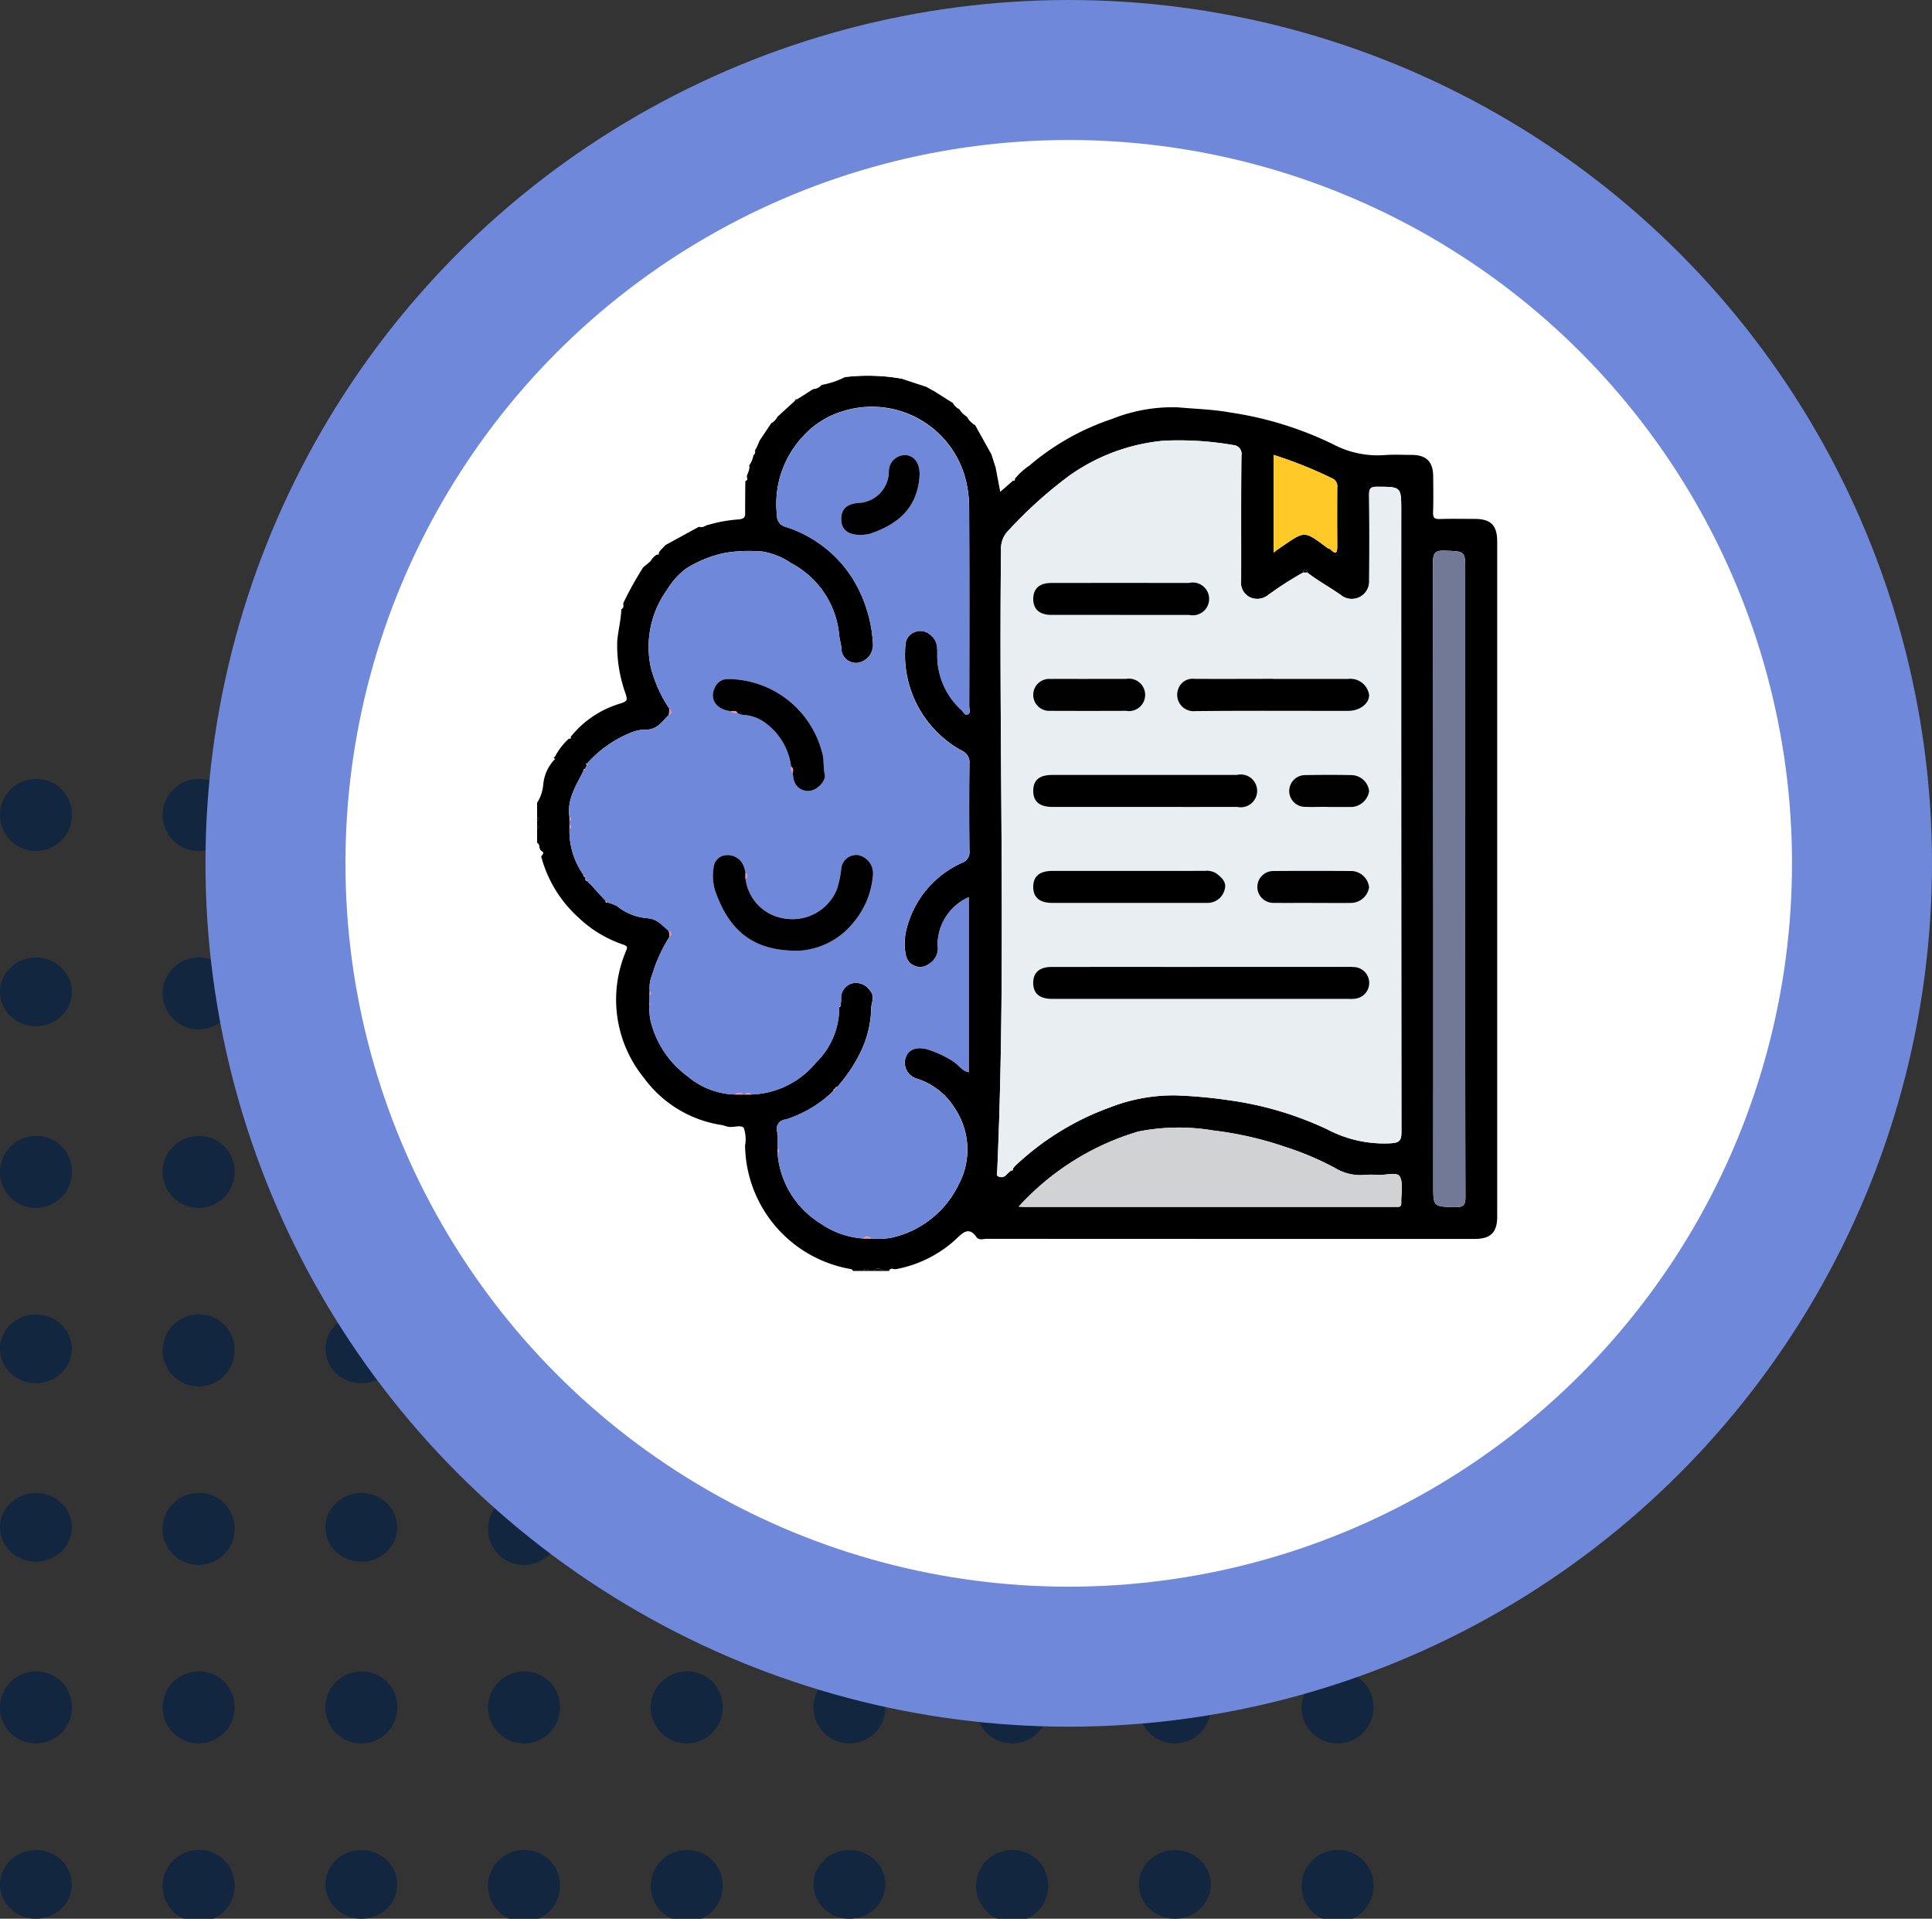 <svg xmlns="http://www.w3.org/2000/svg" xmlns:xlink="http://www.w3.org/1999/xlink" width="136.934" height="135.982" viewBox="0 0 136.934 135.982">
  <rect x="0" y="0" width="136.934" height="135.982" fill="#333333" stroke="none"/>
  <defs>
    <clipPath id="clip-path">
      <rect id="Rectángulo_352635" data-name="Rectángulo 352635" width="68.052" height="63.786" fill="none"/>
    </clipPath>
  </defs>
  <g id="Grupo_1018621" data-name="Grupo 1018621" transform="translate(-263 -595.533)">
    <g id="Grupo_156356" data-name="Grupo 156356" transform="translate(263 650.743)">
      <g id="Grupo_156332" data-name="Grupo 156332" transform="translate(0 0)">
        <path id="Trazado_99257" data-name="Trazado 99257" d="M419.306,105.213a2.549,2.549,0,1,1-2.548-2.434A2.492,2.492,0,0,1,419.306,105.213Z" transform="translate(-414.214 -102.779)" fill="#12263f"/>
        <path id="Trazado_116526" data-name="Trazado 116526" d="M419.306,105.213a2.549,2.549,0,1,1-2.548-2.434A2.492,2.492,0,0,1,419.306,105.213Z" transform="translate(-356.555 -102.779)" fill="#12263f"/>
        <path id="Trazado_99258" data-name="Trazado 99258" d="M427.752,105.213a2.549,2.549,0,1,1-2.545-2.434A2.492,2.492,0,0,1,427.752,105.213Z" transform="translate(-411.129 -102.779)" fill="#12263f"/>
        <path id="Trazado_116527" data-name="Trazado 116527" d="M427.752,105.213a2.549,2.549,0,1,1-2.545-2.434A2.492,2.492,0,0,1,427.752,105.213Z" transform="translate(-353.469 -102.779)" fill="#12263f"/>
        <path id="Trazado_99259" data-name="Trazado 99259" d="M436.2,105.213a2.549,2.549,0,1,1-2.545-2.434A2.492,2.492,0,0,1,436.2,105.213Z" transform="translate(-408.043 -102.779)" fill="#12263f"/>
        <path id="Trazado_116531" data-name="Trazado 116531" d="M436.2,105.213a2.549,2.549,0,1,1-2.545-2.434A2.492,2.492,0,0,1,436.2,105.213Z" transform="translate(-350.384 -102.779)" fill="#12263f"/>
        <path id="Trazado_99260" data-name="Trazado 99260" d="M444.645,105.213a2.549,2.549,0,1,1-2.547-2.434A2.492,2.492,0,0,1,444.645,105.213Z" transform="translate(-404.958 -102.779)" fill="#12263f"/>
        <path id="Trazado_116532" data-name="Trazado 116532" d="M444.645,105.213a2.549,2.549,0,1,1-2.547-2.434A2.492,2.492,0,0,1,444.645,105.213Z" transform="translate(-347.298 -102.779)" fill="#12263f"/>
        <path id="Trazado_99261" data-name="Trazado 99261" d="M453.091,105.213a2.549,2.549,0,1,1-2.545-2.434A2.492,2.492,0,0,1,453.091,105.213Z" transform="translate(-401.872 -102.779)" fill="#12263f"/>
      </g>
      <g id="Grupo_156331" data-name="Grupo 156331" transform="translate(0 12.649)">
        <ellipse id="Elipse_3975" data-name="Elipse 3975" cx="2.546" cy="2.435" rx="2.546" ry="2.435" transform="translate(0 0.001)" fill="#12263f"/>
        <ellipse id="Elipse_4742" data-name="Elipse 4742" cx="2.546" cy="2.435" rx="2.546" ry="2.435" transform="translate(57.659 0.001)" fill="#12263f"/>
        <path id="Trazado_99268" data-name="Trazado 99268" d="M427.752,112.721a2.549,2.549,0,1,1-2.545-2.434A2.493,2.493,0,0,1,427.752,112.721Z" transform="translate(-411.129 -110.287)" fill="#12263f"/>
        <path id="Trazado_116528" data-name="Trazado 116528" d="M427.752,112.721a2.549,2.549,0,1,1-2.545-2.434A2.493,2.493,0,0,1,427.752,112.721Z" transform="translate(-353.469 -110.287)" fill="#12263f"/>
        <ellipse id="Elipse_3976" data-name="Elipse 3976" cx="2.546" cy="2.435" rx="2.546" ry="2.435" transform="translate(23.064 0.001)" fill="#12263f"/>
        <ellipse id="Elipse_4743" data-name="Elipse 4743" cx="2.546" cy="2.435" rx="2.546" ry="2.435" transform="translate(80.723 0.001)" fill="#12263f"/>
        <path id="Trazado_99269" data-name="Trazado 99269" d="M444.645,112.721a2.549,2.549,0,1,1-2.547-2.434A2.494,2.494,0,0,1,444.645,112.721Z" transform="translate(-404.958 -110.287)" fill="#12263f"/>
        <path id="Trazado_116533" data-name="Trazado 116533" d="M444.645,112.721a2.549,2.549,0,1,1-2.547-2.434A2.494,2.494,0,0,1,444.645,112.721Z" transform="translate(-347.298 -110.287)" fill="#12263f"/>
        <path id="Trazado_99270" data-name="Trazado 99270" d="M453.091,112.721a2.549,2.549,0,1,1-2.545-2.434A2.493,2.493,0,0,1,453.091,112.721Z" transform="translate(-401.872 -110.287)" fill="#12263f"/>
      </g>
      <g id="Grupo_156330" data-name="Grupo 156330" transform="translate(0 25.3)">
        <path id="Trazado_99274" data-name="Trazado 99274" d="M419.306,120.23a2.549,2.549,0,1,1-2.548-2.436A2.494,2.494,0,0,1,419.306,120.23Z" transform="translate(-414.214 -117.794)" fill="#12263f"/>
        <path id="Trazado_116529" data-name="Trazado 116529" d="M419.306,120.23a2.549,2.549,0,1,1-2.548-2.436A2.494,2.494,0,0,1,419.306,120.23Z" transform="translate(-356.555 -117.794)" fill="#12263f"/>
        <path id="Trazado_99275" data-name="Trazado 99275" d="M427.752,120.23a2.549,2.549,0,1,1-2.545-2.436A2.493,2.493,0,0,1,427.752,120.23Z" transform="translate(-411.129 -117.794)" fill="#12263f"/>
        <path id="Trazado_116530" data-name="Trazado 116530" d="M427.752,120.23a2.549,2.549,0,1,1-2.545-2.436A2.493,2.493,0,0,1,427.752,120.23Z" transform="translate(-353.469 -117.794)" fill="#12263f"/>
        <path id="Trazado_99276" data-name="Trazado 99276" d="M436.2,120.23a2.549,2.549,0,1,1-2.545-2.436A2.493,2.493,0,0,1,436.2,120.23Z" transform="translate(-408.043 -117.794)" fill="#12263f"/>
        <path id="Trazado_116534" data-name="Trazado 116534" d="M436.2,120.23a2.549,2.549,0,1,1-2.545-2.436A2.493,2.493,0,0,1,436.2,120.23Z" transform="translate(-350.384 -117.794)" fill="#12263f"/>
        <path id="Trazado_99277" data-name="Trazado 99277" d="M444.645,120.23a2.549,2.549,0,1,1-2.547-2.436A2.494,2.494,0,0,1,444.645,120.23Z" transform="translate(-404.958 -117.794)" fill="#12263f"/>
        <path id="Trazado_116535" data-name="Trazado 116535" d="M444.645,120.23a2.549,2.549,0,1,1-2.547-2.436A2.494,2.494,0,0,1,444.645,120.23Z" transform="translate(-347.298 -117.794)" fill="#12263f"/>
        <path id="Trazado_99278" data-name="Trazado 99278" d="M453.091,120.23a2.549,2.549,0,1,1-2.545-2.436A2.493,2.493,0,0,1,453.091,120.23Z" transform="translate(-401.872 -117.794)" fill="#12263f"/>
      </g>
      <g id="Grupo_156327" data-name="Grupo 156327" transform="translate(0 63.252)">
        <path id="Trazado_116550" data-name="Trazado 116550" d="M419.306,120.23a2.549,2.549,0,1,1-2.548-2.436A2.494,2.494,0,0,1,419.306,120.23Z" transform="translate(-414.214 -117.794)" fill="#12263f"/>
        <path id="Trazado_116551" data-name="Trazado 116551" d="M419.306,120.23a2.549,2.549,0,1,1-2.548-2.436A2.494,2.494,0,0,1,419.306,120.23Z" transform="translate(-356.555 -117.794)" fill="#12263f"/>
        <path id="Trazado_116552" data-name="Trazado 116552" d="M427.752,120.23a2.549,2.549,0,1,1-2.545-2.436A2.493,2.493,0,0,1,427.752,120.23Z" transform="translate(-411.129 -117.794)" fill="#12263f"/>
        <path id="Trazado_116553" data-name="Trazado 116553" d="M427.752,120.23a2.549,2.549,0,1,1-2.545-2.436A2.493,2.493,0,0,1,427.752,120.23Z" transform="translate(-353.469 -117.794)" fill="#12263f"/>
        <path id="Trazado_116554" data-name="Trazado 116554" d="M436.2,120.23a2.549,2.549,0,1,1-2.545-2.436A2.493,2.493,0,0,1,436.2,120.23Z" transform="translate(-408.043 -117.794)" fill="#12263f"/>
        <path id="Trazado_116555" data-name="Trazado 116555" d="M436.2,120.23a2.549,2.549,0,1,1-2.545-2.436A2.493,2.493,0,0,1,436.2,120.23Z" transform="translate(-350.384 -117.794)" fill="#12263f"/>
        <path id="Trazado_116556" data-name="Trazado 116556" d="M444.645,120.23a2.549,2.549,0,1,1-2.547-2.436A2.494,2.494,0,0,1,444.645,120.23Z" transform="translate(-404.958 -117.794)" fill="#12263f"/>
        <path id="Trazado_116557" data-name="Trazado 116557" d="M444.645,120.23a2.549,2.549,0,1,1-2.547-2.436A2.494,2.494,0,0,1,444.645,120.23Z" transform="translate(-347.298 -117.794)" fill="#12263f"/>
        <path id="Trazado_116558" data-name="Trazado 116558" d="M453.091,120.23a2.549,2.549,0,1,1-2.545-2.436A2.493,2.493,0,0,1,453.091,120.23Z" transform="translate(-401.872 -117.794)" fill="#12263f"/>
      </g>
      <g id="Grupo_156329" data-name="Grupo 156329" transform="translate(0 37.951)">
        <ellipse id="Elipse_3980" data-name="Elipse 3980" cx="2.546" cy="2.435" rx="2.546" ry="2.435" transform="translate(0 0.002)" fill="#12263f"/>
        <ellipse id="Elipse_4744" data-name="Elipse 4744" cx="2.546" cy="2.435" rx="2.546" ry="2.435" transform="translate(57.659 0.002)" fill="#12263f"/>
        <path id="Trazado_99285" data-name="Trazado 99285" d="M427.752,127.738a2.549,2.549,0,1,1-2.545-2.436A2.491,2.491,0,0,1,427.752,127.738Z" transform="translate(-411.129 -125.302)" fill="#12263f"/>
        <path id="Trazado_116536" data-name="Trazado 116536" d="M427.752,127.738a2.549,2.549,0,1,1-2.545-2.436A2.491,2.491,0,0,1,427.752,127.738Z" transform="translate(-353.469 -125.302)" fill="#12263f"/>
        <ellipse id="Elipse_3981" data-name="Elipse 3981" cx="2.546" cy="2.435" rx="2.546" ry="2.435" transform="translate(23.064 0.002)" fill="#12263f"/>
        <ellipse id="Elipse_4745" data-name="Elipse 4745" cx="2.546" cy="2.435" rx="2.546" ry="2.435" transform="translate(80.723 0.002)" fill="#12263f"/>
        <path id="Trazado_99286" data-name="Trazado 99286" d="M444.645,127.738A2.549,2.549,0,1,1,442.1,125.3,2.492,2.492,0,0,1,444.645,127.738Z" transform="translate(-404.958 -125.302)" fill="#12263f"/>
        <path id="Trazado_116537" data-name="Trazado 116537" d="M444.645,127.738A2.549,2.549,0,1,1,442.1,125.3,2.492,2.492,0,0,1,444.645,127.738Z" transform="translate(-347.298 -125.302)" fill="#12263f"/>
        <path id="Trazado_99287" data-name="Trazado 99287" d="M453.091,127.738a2.549,2.549,0,1,1-2.545-2.436A2.491,2.491,0,0,1,453.091,127.738Z" transform="translate(-401.872 -125.302)" fill="#12263f"/>
      </g>
      <g id="Grupo_156326" data-name="Grupo 156326" transform="translate(0 75.904)">
        <ellipse id="Elipse_4754" data-name="Elipse 4754" cx="2.546" cy="2.435" rx="2.546" ry="2.435" transform="translate(0 0.001)" fill="#12263f"/>
        <ellipse id="Elipse_4750" data-name="Elipse 4750" cx="2.546" cy="2.435" rx="2.546" ry="2.435" transform="translate(57.659 0.001)" fill="#12263f"/>
        <path id="Trazado_116548" data-name="Trazado 116548" d="M427.752,127.738a2.549,2.549,0,1,1-2.545-2.436A2.491,2.491,0,0,1,427.752,127.738Z" transform="translate(-411.129 -125.302)" fill="#12263f"/>
        <path id="Trazado_116542" data-name="Trazado 116542" d="M427.752,127.738a2.549,2.549,0,1,1-2.545-2.436A2.491,2.491,0,0,1,427.752,127.738Z" transform="translate(-353.469 -125.302)" fill="#12263f"/>
        <ellipse id="Elipse_4751" data-name="Elipse 4751" cx="2.546" cy="2.435" rx="2.546" ry="2.435" transform="translate(23.064 0.001)" fill="#12263f"/>
        <ellipse id="Elipse_4752" data-name="Elipse 4752" cx="2.546" cy="2.435" rx="2.546" ry="2.435" transform="translate(80.723 0.001)" fill="#12263f"/>
        <path id="Trazado_116543" data-name="Trazado 116543" d="M444.645,127.738A2.549,2.549,0,1,1,442.1,125.3,2.492,2.492,0,0,1,444.645,127.738Z" transform="translate(-404.958 -125.302)" fill="#12263f"/>
        <path id="Trazado_116544" data-name="Trazado 116544" d="M444.645,127.738A2.549,2.549,0,1,1,442.1,125.3,2.492,2.492,0,0,1,444.645,127.738Z" transform="translate(-347.298 -125.302)" fill="#12263f"/>
        <path id="Trazado_116545" data-name="Trazado 116545" d="M453.091,127.738a2.549,2.549,0,1,1-2.545-2.436A2.491,2.491,0,0,1,453.091,127.738Z" transform="translate(-401.872 -125.302)" fill="#12263f"/>
      </g>
      <g id="Grupo_156328" data-name="Grupo 156328" transform="translate(0 50.602)">
        <ellipse id="Elipse_3985" data-name="Elipse 3985" cx="2.546" cy="2.435" rx="2.546" ry="2.435" transform="translate(0 0.001)" fill="#12263f"/>
        <ellipse id="Elipse_4746" data-name="Elipse 4746" cx="2.546" cy="2.435" rx="2.546" ry="2.435" transform="translate(57.659 0.001)" fill="#12263f"/>
        <path id="Trazado_99291" data-name="Trazado 99291" d="M427.752,135.246a2.549,2.549,0,1,1-2.545-2.436A2.491,2.491,0,0,1,427.752,135.246Z" transform="translate(-411.129 -132.81)" fill="#12263f"/>
        <path id="Trazado_116538" data-name="Trazado 116538" d="M427.752,135.246a2.549,2.549,0,1,1-2.545-2.436A2.491,2.491,0,0,1,427.752,135.246Z" transform="translate(-353.469 -132.81)" fill="#12263f"/>
        <ellipse id="Elipse_3986" data-name="Elipse 3986" cx="2.546" cy="2.435" rx="2.546" ry="2.435" transform="translate(23.064 0.001)" fill="#12263f"/>
        <ellipse id="Elipse_4747" data-name="Elipse 4747" cx="2.546" cy="2.435" rx="2.546" ry="2.435" transform="translate(80.723 0.001)" fill="#12263f"/>
        <path id="Trazado_99292" data-name="Trazado 99292" d="M444.645,135.246a2.549,2.549,0,1,1-2.547-2.436A2.492,2.492,0,0,1,444.645,135.246Z" transform="translate(-404.958 -132.81)" fill="#12263f"/>
        <path id="Trazado_116539" data-name="Trazado 116539" d="M444.645,135.246a2.549,2.549,0,1,1-2.547-2.436A2.492,2.492,0,0,1,444.645,135.246Z" transform="translate(-347.298 -132.81)" fill="#12263f"/>
        <path id="Trazado_99293" data-name="Trazado 99293" d="M453.091,135.246a2.549,2.549,0,1,1-2.545-2.436A2.491,2.491,0,0,1,453.091,135.246Z" transform="translate(-401.872 -132.81)" fill="#12263f"/>
      </g>
    </g>
    <g id="Grupo_1015138" data-name="Grupo 1015138" transform="translate(277.562 595.534)">
      <circle id="Elipse_8447" data-name="Elipse 8447" cx="61.186" cy="61.186" r="61.186" transform="translate(0 0)" fill="#6f88da"/>
      <circle id="Elipse_8448" data-name="Elipse 8448" cx="51.264" cy="51.264" r="51.264" transform="translate(9.922 9.922)" fill="#fff"/>
      <g id="Grupo_1018627" data-name="Grupo 1018627" transform="translate(23.506 26.285)">
        <g id="Grupo_1018626" data-name="Grupo 1018626" clip-path="url(#clip-path)">
          <path id="Trazado_732490" data-name="Trazado 732490" d="M23.818,65.875h-.284c-.142-.183-.284-.185-.425,0H22.4c-.047-.044-.089-.121-.141-.127a9.017,9.017,0,0,1-7.519-8.756,2.467,2.467,0,0,0-.086-1.234c-.164-.265-.7-.04-1.068-.092-.18-.026-.352-.107-.531-.135A8.365,8.365,0,0,1,7.576,52.2a8.791,8.791,0,0,1-1.281-8.979c.095-.247.167-.351-.2-.477a8.5,8.5,0,0,1-3.159-1.91A8.9,8.9,0,0,1,.287,36.493c.072-.128.264-.255,0-.387-.2-.134-.055-.448-.292-.564v-.992q.219-.142,0-.284v-.283q.219-.142,0-.284v-.992a2.846,2.846,0,0,0,.445-1.335,2.934,2.934,0,0,1,.826-1.77v-.168a4.507,4.507,0,0,1,1-1.292c.1.025.135-.011.11-.11a7.066,7.066,0,0,1,3.535-2.372c.495-.165.494-.238.37-.664a10.094,10.094,0,0,1-.6-3.768c.067-.763.268-1.5.29-2.264.227-.082.084-.287.142-.425a23.818,23.818,0,0,1,1.421-2.55l.519-.433a1.248,1.248,0,0,1,.456-.46c.1.028.13-.009.106-.1l.1-.168.367-.386,2.4-1.312c.271.124.463-.145.709-.145a9.883,9.883,0,0,1,2.143-.373c.432-.061.412-.24.411-.529,0-.729.008-1.458.014-2.186.165-.05.127-.172.1-.29.046-.281.254-.528.172-.835a1.593,1.593,0,0,0,.292-.719c.223-.084.054-.335.194-.454l.233-.537.852-1.275a1.044,1.044,0,0,0,.415-.429L18.273,4.21l.155-.106,1.152-.733a.817.817,0,0,0,.567-.283,6.084,6.084,0,0,0,1.689-.564,13.845,13.845,0,0,1,3.966.109l1.837.607.431.243,1.412.891a.955.955,0,0,0,.43.412,1.734,1.734,0,0,0,.567.564,1.6,1.6,0,0,0,.564.577L32.22,8.042l.27.851.336,1.769.918-.805c.1.025.136-.013.113-.112a4.645,4.645,0,0,1,1.022-.933A17.547,17.547,0,0,1,40.735,5.5a11.57,11.57,0,0,1,4.646-.83c1.241.113,2.488.141,3.73.365A24.878,24.878,0,0,1,56.4,7.281a6.779,6.779,0,0,0,3.734.769c.612-.04,1.228-.008,1.842-.007,1.051,0,1.528.473,1.536,1.525.007.85.021,1.7-.008,2.551-.012.376.1.48.473.468.826-.027,1.654-.009,2.48-.008,1.141,0,1.592.454,1.592,1.611q0,23.915,0,47.83c0,1.132-.465,1.587-1.6,1.587H47.382q-7.761,0-15.521-.007c-.241,0-.542.132-.726-.129-.537-.761-.97-.291-1.4.109a8.562,8.562,0,0,1-4.355,2.18c-.151,0-.338-.124-.426.115h-.425a.475.475,0,0,0-.709,0m-2.7-12.91c-.077.02-.134.056-.114.15a8.507,8.507,0,0,1-3.385,2.029.675.675,0,0,0-.578.953.137.137,0,0,0,.005.135q0,.5-.005,1,0,.138,0,.275a6.415,6.415,0,0,0,3.018,4.984,5.988,5.988,0,0,0,3.055,1.087l.558.005a5.347,5.347,0,0,0,1.463-.065,6.959,6.959,0,0,0,4.728-3.738,5.244,5.244,0,0,0-.206-5.351,4.93,4.93,0,0,0-2.7-2.171,1.169,1.169,0,0,1-.844-1.469c.172-.581.7-.813,1.438-.653a7.4,7.4,0,0,1,1.866.835c.424.225.661.721,1.172.819v-12.4a3.7,3.7,0,0,0-2.2,3.4,1.276,1.276,0,0,1-.609,1.321,1.027,1.027,0,0,1-1.644-.614,4.093,4.093,0,0,1,.011-1.688,6.985,6.985,0,0,1,3.967-4.855.8.8,0,0,0,.529-.855q-.037-3.081,0-6.163a.909.909,0,0,0-.53-.927,7.737,7.737,0,0,1-4.009-7.454,1.02,1.02,0,0,1,.685-.967,1.064,1.064,0,0,1,1.15.269c.515.429.416,1,.428,1.561a5.217,5.217,0,0,0,1.724,3.713c.126.123.217.391.427.3.235-.1.11-.375.11-.567.007-4.7.017-9.4-.007-14.1a8.065,8.065,0,0,0-.286-2.127,6.859,6.859,0,0,0-8.684-4.686,6.157,6.157,0,0,0-2.831,1.8A6.994,6.994,0,0,0,17,12.338a.8.8,0,0,0,.6.8A8.733,8.733,0,0,1,22.4,16.867a9.825,9.825,0,0,1,1.408,4.66,1.286,1.286,0,0,1-1.1,1.252,1.042,1.042,0,0,1-1.144-1.05c-.016-.309-.122-.594-.15-.89a6.419,6.419,0,0,0-3.393-5.117,5.1,5.1,0,0,0-2.015-.827,10.609,10.609,0,0,0-2.664.086,8.335,8.335,0,0,0-2.78,1.115,5.241,5.241,0,0,0-1.339,1.487,6.924,6.924,0,0,0-1.15,5.59,9.785,9.785,0,0,0,1.311,2.876l-.045.417c-.486.476-.841,1.093-1.709,1.045a2.835,2.835,0,0,0-1.059.248,8.3,8.3,0,0,0-3.027,2.156l-.112.031.11.068L3.4,30.29c-.078.018-.134.052-.113.146C2.774,31.469,2.1,32.455,2.294,33.7q0,.138,0,.276v.291q0,.138,0,.276a5.368,5.368,0,0,0,.993,3.266c-.022.095.035.129.113.148a.4.4,0,0,0,.033.136c-.026.1.031.128.11.145l.283.279.139.156.9.981c-.033.1.008.124.1.107a2.561,2.561,0,0,1,.7.257,3.932,3.932,0,0,0,2.106.855c.763.038,1.1.535,1.573.908l.044.415a10.541,10.541,0,0,0-1.218,2.646,2.491,2.491,0,0,0-.19,1.192l-.013.274q0,.287,0,.573a.129.129,0,0,0,0,.136,4.572,4.572,0,0,0,.054,1.035A6.9,6.9,0,0,0,10.7,52.106a5.389,5.389,0,0,0,3.338,1.266l.559,0h.567a6.181,6.181,0,0,0,4.594-2.253,5.423,5.423,0,0,0,1.653-3.947c.07-.026.129-.059.106-.15.011-.14.032-.28.032-.42a1.059,1.059,0,0,1,.787-1.106,1.2,1.2,0,0,1,1.273.531c.355.4.071.832.071,1.252a7.55,7.55,0,0,1-.8,3.184,11.036,11.036,0,0,1-1.62,2.387c-.094-.019-.131.038-.151.116ZM54.3,16.377a24.1,24.1,0,0,0-2.475,1.586,1.234,1.234,0,0,1-1.288.174A1.144,1.144,0,0,1,49.9,16.93c.009-2.951-.014-5.9.022-8.854a.624.624,0,0,0-.578-.732,22.507,22.507,0,0,0-4.959-.305,13.7,13.7,0,0,0-6.66,2.472,30.507,30.507,0,0,0-4.266,3.835,1.825,1.825,0,0,0-.579,1.423c-.167,14.664.379,29.333-.267,43.994-.006.144-.1.361.108.428a.45.45,0,0,0,.517-.11,3.584,3.584,0,0,1,.364-.325c.1.025.133-.012.11-.108a1.716,1.716,0,0,1,.172-.219A19.346,19.346,0,0,1,40.562,54.3a12.415,12.415,0,0,1,4.723-.865,34.555,34.555,0,0,1,3.871.361,23.883,23.883,0,0,1,6.859,2.051,8.635,8.635,0,0,0,4.459.984c.646-.035.79-.185.789-.814q-.028-22-.014-44.01c0-1.719,0-1.7-1.71-1.709-.484,0-.573.152-.568.594.022,2.008.02,4.016.006,6.024A1.238,1.238,0,0,1,57.1,18.069c-.816-.6-1.72-1.068-2.517-1.693-.014-.091-.027-.2-.142-.2s-.128.106-.142.2M65.784,38.164v-21.9c0-1.418,0-1.38-1.435-1.435-.671-.026-.853.133-.851.832q.035,22.077.018,44.154c0,1.528,0,1.5,1.541,1.539.578.015.744-.12.742-.724-.023-7.489-.015-14.978-.015-22.467M34.134,61.317c.223.012.315.021.406.021H60.678c.094,0,.189-.006.283,0,.212.015.293-.081.287-.29-.018-.633.164-1.372-.106-1.865-.193-.352-1-.082-1.537-.111a6.387,6.387,0,0,0-.991,0,3.433,3.433,0,0,1-2.059-.493,21,21,0,0,0-3.543-1.5,24.638,24.638,0,0,0-5.1-1.16A14.618,14.618,0,0,0,42.6,56a18.623,18.623,0,0,0-8.467,5.319M52.2,14.973c.147-.117.211-.177.282-.225,1.979-1.334,1.773-1.415,3.516-.121.072.054.182.063.244.124.414.41.469.17.468-.24-.006-1.392-.009-2.783,0-4.175a.608.608,0,0,0-.391-.647A30.541,30.541,0,0,0,52.2,8.042Z" transform="translate(0 -2.089)"/>
          <path id="Trazado_732491" data-name="Trazado 732491" d="M153.622.435q0-.217,0-.435h3.97q0,.272,0,.543a13.85,13.85,0,0,0-3.966-.109" transform="translate(-131.786)" fill="#fff"/>
          <path id="Trazado_732492" data-name="Trazado 732492" d="M.287,239.724l-.287-.1v-.283l.292,0c.259.132.067.259-.005.387" transform="translate(0 -205.321)" fill="#fcfcfc"/>
          <path id="Trazado_732493" data-name="Trazado 732493" d="M.292,235.932l-.292,0v-.567c.236.116.091.43.292.564" transform="translate(0 -201.916)" fill="#fff"/>
          <path id="Trazado_732494" data-name="Trazado 732494" d="M167.584,447.835a.475.475,0,0,1,.709,0Z" transform="translate(-143.766 -384.049)" fill="#020202"/>
          <path id="Trazado_732495" data-name="Trazado 732495" d="M162.6,447.96c.142-.185.284-.183.425,0Z" transform="translate(-139.487 -384.174)" fill="#020202"/>
          <path id="Trazado_732496" data-name="Trazado 732496" d="M175.991,447.8v.115h-.425c.087-.239.275-.11.426-.115" transform="translate(-150.612 -384.129)" fill="#fcfcfc"/>
          <path id="Trazado_732497" data-name="Trazado 732497" d="M0,222.4q.219.142,0,.284Z" transform="translate(0 -190.793)" fill="#020202"/>
          <path id="Trazado_732498" data-name="Trazado 732498" d="M0,226.392q.219.142,0,.284Z" transform="translate(0 -194.216)" fill="#020202"/>
          <path id="Trazado_732499" data-name="Trazado 732499" d="M230.291,86.336a3.565,3.565,0,0,0-.364.325.45.45,0,0,1-.517.11c-.211-.068-.114-.285-.108-.428.645-14.661.1-29.33.267-43.994a1.825,1.825,0,0,1,.579-1.423,30.506,30.506,0,0,1,4.266-3.835,13.706,13.706,0,0,1,6.66-2.472,22.509,22.509,0,0,1,4.959.305.624.624,0,0,1,.578.732c-.036,2.951-.013,5.9-.022,8.854a1.144,1.144,0,0,0,.636,1.206,1.234,1.234,0,0,0,1.288-.174,24.056,24.056,0,0,1,2.475-1.586h.284c.8.625,1.7,1.089,2.517,1.693a1.238,1.238,0,0,0,1.873-1.155c.014-2.008.017-4.016-.006-6.024,0-.442.084-.6.568-.594,1.71.011,1.711-.01,1.711,1.709q0,22.005.014,44.01c0,.629-.143.779-.789.814a8.632,8.632,0,0,1-4.459-.984,23.88,23.88,0,0,0-6.859-2.051,34.552,34.552,0,0,0-3.871-.361,12.411,12.411,0,0,0-4.722.865,19.345,19.345,0,0,0-6.677,4.131,1.693,1.693,0,0,0-.172.219l-.11.108m13.389-14.427q-5.275,0-10.55,0c-.864,0-1.315.439-1.276,1.207.036.706.477,1.057,1.356,1.057q10.479,0,20.959,0a2.812,2.812,0,0,0,.424-.008,1.126,1.126,0,0,0-.009-2.25,4.191,4.191,0,0,0-.566-.009H243.679m-3.953-11.34q3.291,0,6.582,0a1.163,1.163,0,1,0-.025-2.265q-6.546,0-13.092,0c-.914,0-1.346.377-1.339,1.145.007.747.453,1.119,1.363,1.121q3.255,0,6.511,0M238.576,65.1c-1.792,0-3.585,0-5.377,0-.906,0-1.349.381-1.346,1.137s.451,1.128,1.355,1.129q3.714,0,7.429,0,1.769,0,3.538,0a1.245,1.245,0,0,0,1.242-.933c.178-.536-.219-.878-.592-1.16a1.288,1.288,0,0,0-.8-.18c-1.816.011-3.632.006-5.448.006M248.868,51.5c-1.863,0-3.726.007-5.589,0a1.077,1.077,0,0,0-1.151.717,1.162,1.162,0,0,0,1.2,1.57c3.608-.039,7.217-.015,10.825-.016.838,0,1.5-.5,1.505-1.125a1.346,1.346,0,0,0-1.488-1.142q-2.653,0-5.306,0M238.02,46.961c1.627,0,3.254,0,4.881,0a1.163,1.163,0,1,0-.015-2.265q-4.881,0-9.762,0c-.841,0-1.276.4-1.272,1.139s.443,1.122,1.287,1.125c1.627.006,3.254,0,4.881,0M251.6,67.373c.919,0,1.838.01,2.756,0a1.315,1.315,0,0,0,1.305-1.108,1.3,1.3,0,0,0-1.33-1.154q-2.721-.013-5.442,0a1.13,1.13,0,1,0,.025,2.259c.895.012,1.79,0,2.685,0M235.748,51.5c-.9,0-1.79-.008-2.685,0a1.133,1.133,0,1,0-.008,2.261q2.686.014,5.371,0a1.15,1.15,0,1,0,.007-2.263c-.895-.01-1.79,0-2.686,0m17,9.066v0h1.624c.024,0,.047,0,.071,0a1.331,1.331,0,0,0,1.217-1.126,1.286,1.286,0,0,0-1.2-1.133c-1.129-.022-2.259-.019-3.389,0a1.126,1.126,0,0,0-.014,2.249c.564.023,1.129,0,1.694,0" transform="translate(-196.688 -29.668)" fill="#e8eef2"/>
          <path id="Trazado_732500" data-name="Trazado 732500" d="M36.758,77.062A5.989,5.989,0,0,1,33.7,75.976a6.414,6.414,0,0,1-3.018-4.984c.125-.092.124-.183,0-.275q0-.5.005-1c.015-.014.044-.032.042-.04a.586.586,0,0,0-.047-.095.675.675,0,0,1,.578-.953A8.508,8.508,0,0,0,34.648,66.6l.114-.15,0,0,.151-.116a11.026,11.026,0,0,0,1.62-2.387,7.55,7.55,0,0,0,.8-3.184c0-.42.285-.85-.071-1.252a1.2,1.2,0,0,0-1.273-.531,1.059,1.059,0,0,0-.787,1.106c0,.14-.02.28-.032.42l-.106.15A5.423,5.423,0,0,1,33.4,64.609a6.18,6.18,0,0,1-4.593,2.252.248.248,0,0,0-.418,0h-.149a.379.379,0,0,0-.559,0,5.389,5.389,0,0,1-3.338-1.266,6.9,6.9,0,0,1-2.678-4.052,4.572,4.572,0,0,1-.054-1.035c.015-.014.045-.032.043-.04a.585.585,0,0,0-.047-.1V59.8c.125-.086.13-.177.013-.274a2.492,2.492,0,0,1,.19-1.192,10.541,10.541,0,0,1,1.218-2.646c.151-.156.157-.3-.044-.415-.478-.374-.811-.871-1.574-.908a3.933,3.933,0,0,1-2.106-.855,2.561,2.561,0,0,0-.7-.257l-.1-.107-.9-.981L17.47,52l-.283-.279-.11-.145a.4.4,0,0,1-.033-.136l-.113-.148a5.368,5.368,0,0,1-.993-3.266c.128-.092.126-.184,0-.276v-.291c.128-.092.126-.184,0-.276-.19-1.247.48-2.233.994-3.266l.113-.146.144-.276q0-.049,0-.1a8.3,8.3,0,0,1,3.027-2.156A2.835,2.835,0,0,1,21.276,41c.868.048,1.223-.569,1.709-1.045.2-.119.195-.261.045-.417a9.784,9.784,0,0,1-1.311-2.876,6.924,6.924,0,0,1,1.149-5.59,5.243,5.243,0,0,1,1.339-1.487,8.335,8.335,0,0,1,2.78-1.115,10.609,10.609,0,0,1,2.664-.086,5.1,5.1,0,0,1,2.015.827,6.419,6.419,0,0,1,3.393,5.117c.029.3.134.582.151.89a1.042,1.042,0,0,0,1.144,1.05,1.286,1.286,0,0,0,1.1-1.252,9.825,9.825,0,0,0-1.408-4.66,8.733,8.733,0,0,0-4.794-3.727.8.8,0,0,1-.6-.8,6.994,6.994,0,0,1,1.806-5.576,6.157,6.157,0,0,1,2.831-1.8,6.859,6.859,0,0,1,8.684,4.686,8.065,8.065,0,0,1,.286,2.127c.025,4.7.014,9.4.007,14.1,0,.192.125.465-.11.567-.21.091-.3-.178-.427-.3A5.217,5.217,0,0,1,42,35.907c-.012-.558.087-1.132-.428-1.561a1.064,1.064,0,0,0-1.15-.269,1.021,1.021,0,0,0-.685.967A7.737,7.737,0,0,0,43.748,42.5a.909.909,0,0,1,.53.927q-.037,3.081,0,6.163a.8.8,0,0,1-.529.855A6.985,6.985,0,0,0,39.783,55.3a4.088,4.088,0,0,0-.011,1.688,1.027,1.027,0,0,0,1.643.614,1.276,1.276,0,0,0,.609-1.321,3.7,3.7,0,0,1,2.2-3.4v12.4c-.511-.1-.747-.593-1.172-.819a7.394,7.394,0,0,0-1.866-.835c-.738-.16-1.266.072-1.437.653a1.169,1.169,0,0,0,.844,1.469,4.931,4.931,0,0,1,2.7,2.171,5.244,5.244,0,0,1,.206,5.351A6.958,6.958,0,0,1,38.779,77a5.347,5.347,0,0,1-1.463.065.379.379,0,0,0-.558-.005M31.653,43.631c0,.153-.031.315.113.431a2.69,2.69,0,0,0,.092.552A1.016,1.016,0,0,0,33,45.328c.515-.059,1.137-.695,1.034-1.143s-.059-.879-.128-1.31a6.935,6.935,0,0,0-6.775-5.464.983.983,0,0,0-.881.583c-.42.839.083,1.585,1.149,1.7.116.145.278.113.431.114a.982.982,0,0,0,.52.149,2.937,2.937,0,0,1,1.618.673,4.549,4.549,0,0,1,1.684,3m-3.235,7.942a.25.25,0,0,0,0-.418,2.032,2.032,0,0,0-.172-.6,1.217,1.217,0,0,0-1.216-.665.935.935,0,0,0-.858.8,3.7,3.7,0,0,0,.074,1.654c1.028,3.008,2.813,4.357,5.957,4.319A5.348,5.348,0,0,0,36.036,54.7a5.969,5.969,0,0,0,1.419-3.468,1.325,1.325,0,0,0-1.068-1.352,1.074,1.074,0,0,0-1.182.943,7.415,7.415,0,0,1-.309,1.482,3.4,3.4,0,0,1-3.653,2.084,3.252,3.252,0,0,1-2.825-2.819M36.539,27.2a3.591,3.591,0,0,0,.664-.076c1.982-.658,3.366-1.8,3.542-4.051.06-.761-.217-1.394-.879-1.527a1.151,1.151,0,0,0-1.293,1.134,2.243,2.243,0,0,1-2.12,2.25c-.858.05-1.271.433-1.256,1.166s.455,1.095,1.34,1.1" transform="translate(-13.644 -15.574)" fill="#6f88da"/>
          <path id="Trazado_732501" data-name="Trazado 732501" d="M449.051,112.957c0,7.489-.008,14.978.015,22.467,0,.6-.164.738-.742.724-1.541-.04-1.541-.011-1.541-1.539q0-22.077-.018-44.154c0-.7.181-.858.852-.832,1.433.055,1.435.016,1.435,1.435Z" transform="translate(-383.268 -76.882)" fill="#727997"/>
          <path id="Trazado_732502" data-name="Trazado 732502" d="M240.167,382.916a18.625,18.625,0,0,1,8.467-5.319,14.621,14.621,0,0,1,5.313-.075,24.629,24.629,0,0,1,5.1,1.16,20.988,20.988,0,0,1,3.543,1.5,3.434,3.434,0,0,0,2.059.493,6.389,6.389,0,0,1,.991,0c.534.029,1.344-.241,1.537.111.27.493.087,1.231.106,1.865.006.209-.075.3-.287.29-.094-.007-.189,0-.283,0H240.573c-.091,0-.183-.009-.406-.021" transform="translate(-206.033 -323.688)" fill="#d0d2d4"/>
          <path id="Trazado_732503" data-name="Trazado 732503" d="M367.292,48.812V41.881a30.542,30.542,0,0,1,4.123,1.647.608.608,0,0,1,.391.647c-.013,1.391-.009,2.783,0,4.175,0,.41-.054.651-.468.24-.062-.061-.172-.07-.244-.124-1.743-1.293-1.537-1.213-3.516.121-.072.048-.136.108-.282.225" transform="translate(-315.09 -35.929)" fill="#ffca28"/>
          <path id="Trazado_732504" data-name="Trazado 732504" d="M226.7,41.856a.538.538,0,0,1,.605.453c.091.289-.11.36-.335.4l-.271-.851" transform="translate(-194.476 -35.903)" fill="#fff"/>
          <path id="Trazado_732505" data-name="Trazado 732505" d="M214.458,22.942c.363.021.855-.084.564.577a1.6,1.6,0,0,1-.564-.577" transform="translate(-183.978 -19.681)" fill="#fff"/>
          <path id="Trazado_732506" data-name="Trazado 732506" d="M80.8,75.078c.153-.456.368-.607.709-.145-.246,0-.437.269-.709.145" transform="translate(-69.315 -64.043)" fill="#fff"/>
          <path id="Trazado_732507" data-name="Trazado 732507" d="M137.073,6.493c-.155-.106-.148-.222-.014-.336.209-.179.392-.024.581.053a.817.817,0,0,1-.567.283" transform="translate(-117.492 -5.211)" fill="#fff"/>
          <path id="Trazado_732508" data-name="Trazado 732508" d="M207.445,14.623c.026-.108.03-.278.184-.233.34.1.22.407.246.645a.955.955,0,0,1-.43-.412" transform="translate(-177.961 -12.339)" fill="#fff"/>
          <path id="Trazado_732509" data-name="Trazado 732509" d="M104.994,42.642c-.179-.352-.248-.659.292-.719a1.593,1.593,0,0,1-.292.719" transform="translate(-89.959 -35.965)" fill="#fff"/>
          <path id="Trazado_732510" data-name="Trazado 732510" d="M194.477,6.636c.025-.106.02-.264.174-.239.271.045.249.279.257.482l-.431-.243" transform="translate(-166.837 -5.486)" fill="#fff"/>
          <path id="Trazado_732511" data-name="Trazado 732511" d="M52.7,95.177c-.107-.393-.094-.4.519-.433l-.519.433" transform="translate(-45.163 -81.278)" fill="#fff"/>
          <path id="Trazado_732512" data-name="Trazado 732512" d="M116.392,23.389c-.147-.348-.106-.39.415-.429a1.044,1.044,0,0,1-.415.429" transform="translate(-99.787 -19.697)" fill="#fff"/>
          <path id="Trazado_732513" data-name="Trazado 732513" d="M61.142,86.887c-.044-.287-.094-.579.367-.386l-.367.386" transform="translate(-52.429 -74.154)" fill="#fff"/>
          <path id="Trazado_732514" data-name="Trazado 732514" d="M41.092,116.156c-.254-.242-.178-.375.142-.425-.058.138.085.344-.142.425" transform="translate(-35.121 -99.282)" fill="#fff"/>
          <path id="Trazado_732515" data-name="Trazado 732515" d="M108.872,35.485c-.068-.242-.139-.486.233-.537l-.233.537" transform="translate(-93.352 -29.981)" fill="#fff"/>
          <path id="Trazado_732516" data-name="Trazado 732516" d="M162.627,431.906a.379.379,0,0,1,.558.005l-.558-.005" transform="translate(-139.513 -370.418)" fill="#fd8b8f"/>
          <path id="Trazado_732517" data-name="Trazado 732517" d="M382.333,99.336h-.284c.014-.091.027-.2.142-.2s.128.106.142.2" transform="translate(-327.749 -85.049)" fill="#020202"/>
          <path id="Trazado_732518" data-name="Trazado 732518" d="M103.126,53.147c-.229-.189-.1-.251.1-.29.025.117.063.239-.1.29" transform="translate(-88.365 -45.345)" fill="#fff"/>
          <path id="Trazado_732519" data-name="Trazado 732519" d="M98.782,360.1a.379.379,0,0,1,.559,0l-.559,0" transform="translate(-84.742 -308.814)" fill="#fb898d"/>
          <path id="Trazado_732520" data-name="Trazado 732520" d="M65.768,168.574c.15.157.158.3-.045.417l.045-.417" transform="translate(-56.382 -144.615)" fill="#fb898d"/>
          <path id="Trazado_732521" data-name="Trazado 732521" d="M103.762,360.169a.248.248,0,0,1,.418,0h-.418" transform="translate(-89.015 -308.881)" fill="#fb898d"/>
          <path id="Trazado_732522" data-name="Trazado 732522" d="M65.726,279.282c.2.119.195.259.044.415l-.044-.415" transform="translate(-56.385 -239.588)" fill="#fb898d"/>
          <path id="Trazado_732523" data-name="Trazado 732523" d="M16.137,222.424c.126.092.128.184,0,.276q0-.138,0-.276" transform="translate(-13.843 -190.811)" fill="#fd8b8f"/>
          <path id="Trazado_732524" data-name="Trazado 732524" d="M16.138,226.414c.126.092.128.184,0,.276q0-.138,0-.276" transform="translate(-13.844 -194.234)" fill="#fd8b8f"/>
          <path id="Trazado_732525" data-name="Trazado 732525" d="M119.9,387.983c.124.092.125.184,0,.275q0-.138,0-.275" transform="translate(-102.858 -332.84)" fill="#fd8b8f"/>
          <path id="Trazado_732526" data-name="Trazado 732526" d="M56.05,309.208c.117.1.112.188-.013.274l.013-.274" transform="translate(-48.073 -265.261)" fill="#fd8b8f"/>
          <path id="Trazado_732527" data-name="Trazado 732527" d="M34.14,264.315l.1.107c-.09.017-.131-.011-.1-.107" transform="translate(-29.278 -226.749)" fill="#fb898d"/>
          <path id="Trazado_732528" data-name="Trazado 732528" d="M237.421,53.983l.113-.112c.023.1-.014.136-.113.112" transform="translate(-203.677 -46.214)" fill="#fcfcfc"/>
          <path id="Trazado_732529" data-name="Trazado 732529" d="M128.57,14.214c.024-.076.053-.145.155-.106l-.155.106" transform="translate(-110.297 -12.093)" fill="#010101"/>
          <path id="Trazado_732530" data-name="Trazado 732530" d="M55.936,315.169a.588.588,0,0,1,.048.1c0,.008-.028.027-.043.04a.13.13,0,0,1,0-.136" transform="translate(-47.972 -270.375)" fill="#fd8b8f"/>
          <path id="Trazado_732531" data-name="Trazado 732531" d="M150.655,316.328l.106-.15c.023.092-.037.125-.106.15" transform="translate(-129.243 -271.241)" fill="#fd8b8f"/>
          <path id="Trazado_732532" data-name="Trazado 732532" d="M148.706,357.163l-.151.116c.02-.078.057-.134.151-.116" transform="translate(-127.441 -306.398)" fill="#fd8b8f"/>
          <path id="Trazado_732533" data-name="Trazado 732533" d="M147.877,357.963l-.114.15c-.019-.094.037-.13.114-.15" transform="translate(-126.758 -307.087)" fill="#fd8b8f"/>
          <path id="Trazado_732534" data-name="Trazado 732534" d="M26.92,256.318l.139.156-.139-.156" transform="translate(-23.094 -219.888)" fill="#fb898d"/>
          <path id="Trazado_732535" data-name="Trazado 732535" d="M24.111,253.336l.11.145c-.079-.016-.137-.049-.11-.145" transform="translate(-20.679 -217.33)" fill="#fb898d"/>
          <path id="Trazado_732536" data-name="Trazado 732536" d="M23.1,251.338l.113.148c-.078-.019-.135-.053-.113-.148" transform="translate(-19.811 -215.616)" fill="#fb898d"/>
          <path id="Trazado_732537" data-name="Trazado 732537" d="M119.811,380a.574.574,0,0,1,.047.095c0,.008-.027.026-.042.04a.137.137,0,0,1-.005-.135" transform="translate(-102.769 -325.99)" fill="#fd8b8f"/>
          <path id="Trazado_732538" data-name="Trazado 732538" d="M59.868,90.882l.106-.1c.024.1-.01.132-.106.1" transform="translate(-51.359 -77.876)" fill="#fff"/>
          <path id="Trazado_732539" data-name="Trazado 732539" d="M236.426,398.055l.11-.108c.023.1-.013.134-.11.108" transform="translate(-202.823 -341.388)" fill="#e5ebee"/>
          <path id="Trazado_732540" data-name="Trazado 732540" d="M15.971,182.637l.11-.11c.025.1-.012.135-.11.11" transform="translate(-13.701 -156.585)" fill="#fcfcfc"/>
          <path id="Trazado_732541" data-name="Trazado 732541" d="M8.3,192.56l-.107-.108.107-.06v.168" transform="translate(-7.029 -165.048)" fill="#020202"/>
          <path id="Trazado_732542" data-name="Trazado 732542" d="M24.273,195.777c0,.033,0,.066,0,.1l-.11-.068.112-.031" transform="translate(-20.727 -167.952)" fill="#fb898d"/>
          <path id="Trazado_732543" data-name="Trazado 732543" d="M23.214,198.418l-.113.146c-.022-.094.035-.128.113-.146" transform="translate(-19.814 -170.217)" fill="#fb898d"/>
          <path id="Trazado_732544" data-name="Trazado 732544" d="M259.234,297.17h10.338a4.171,4.171,0,0,1,.566.009,1.126,1.126,0,0,1,.009,2.25,2.815,2.815,0,0,1-.424.008q-10.479,0-20.959,0c-.878,0-1.319-.351-1.356-1.057-.04-.768.412-1.206,1.276-1.207q5.275-.007,10.55,0" transform="translate(-212.243 -254.929)"/>
          <path id="Trazado_732545" data-name="Trazado 732545" d="M255.289,203.722q-3.255,0-6.511,0c-.911,0-1.357-.374-1.363-1.121-.007-.767.425-1.144,1.339-1.145q6.546,0,13.092,0a1.163,1.163,0,1,1,.025,2.265q-3.291.007-6.582,0" transform="translate(-212.25 -172.821)"/>
          <path id="Trazado_732546" data-name="Trazado 732546" d="M254.139,249.295c1.816,0,3.632.005,5.448-.006a1.288,1.288,0,0,1,.8.18c.373.282.77.624.592,1.16a1.245,1.245,0,0,1-1.242.933q-1.769,0-3.538,0-3.714,0-7.429,0c-.9,0-1.353-.381-1.355-1.129s.44-1.135,1.346-1.137c1.792,0,3.585,0,5.377,0" transform="translate(-212.251 -213.858)"/>
          <path id="Trazado_732547" data-name="Trazado 732547" d="M325.985,153.564q2.653,0,5.306,0a1.346,1.346,0,0,1,1.488,1.142c-.007.627-.668,1.125-1.505,1.125-3.609,0-7.217-.023-10.825.016a1.162,1.162,0,0,1-1.2-1.57,1.077,1.077,0,0,1,1.151-.717c1.863.012,3.726,0,5.589,0" transform="translate(-273.806 -131.735)"/>
          <path id="Trazado_732548" data-name="Trazado 732548" d="M253.583,107.976c-1.627,0-3.254,0-4.881,0-.843,0-1.283-.4-1.287-1.125s.431-1.138,1.272-1.139q4.881-.007,9.762,0a1.163,1.163,0,1,1,.014,2.265c-1.627,0-3.254,0-4.881,0" transform="translate(-212.25 -90.683)"/>
          <path id="Trazado_732549" data-name="Trazado 732549" d="M363,251.575c-.9,0-1.79.009-2.685,0a1.13,1.13,0,1,1-.025-2.259q2.721-.017,5.442,0a1.3,1.3,0,0,1,1.33,1.154,1.316,1.316,0,0,1-1.305,1.108c-.919.013-1.837,0-2.756,0" transform="translate(-308.092 -213.872)" fill="#010101"/>
          <path id="Trazado_732550" data-name="Trazado 732550" d="M251.31,153.57c.9,0,1.79-.007,2.686,0a1.15,1.15,0,1,1-.007,2.263q-2.686.011-5.371,0a1.133,1.133,0,1,1,.007-2.261c.9-.01,1.79,0,2.685,0" transform="translate(-212.25 -131.741)" fill="#010101"/>
          <path id="Trazado_732551" data-name="Trazado 732551" d="M377.849,203.675c-.565,0-1.13.018-1.694,0a1.126,1.126,0,0,1,.014-2.249c1.129-.021,2.259-.024,3.389,0a1.286,1.286,0,0,1,1.2,1.133,1.331,1.331,0,0,1-1.217,1.126c-.023,0-.047,0-.071,0h-1.624v0" transform="translate(-321.786 -172.779)" fill="#010101"/>
          <path id="Trazado_732552" data-name="Trazado 732552" d="M90.021,243.027a3.252,3.252,0,0,0,2.825,2.819,3.4,3.4,0,0,0,3.653-2.084,7.4,7.4,0,0,0,.309-1.482,1.074,1.074,0,0,1,1.182-.943,1.325,1.325,0,0,1,1.068,1.352,5.969,5.969,0,0,1-1.419,3.468,5.347,5.347,0,0,1-3.837,1.963c-3.144.038-4.929-1.31-5.957-4.319a3.7,3.7,0,0,1-.074-1.654.934.934,0,0,1,.858-.8,1.217,1.217,0,0,1,1.216.665,2.039,2.039,0,0,1,.172.6q0,.209,0,.418" transform="translate(-75.247 -207.027)" fill="#020101"/>
          <path id="Trazado_732553" data-name="Trazado 732553" d="M88.952,155.889c-1.066-.116-1.57-.863-1.15-1.7a.983.983,0,0,1,.881-.583,6.935,6.935,0,0,1,6.775,5.464c.068.431.026.869.127,1.31s-.519,1.084-1.034,1.143a1.016,1.016,0,0,1-1.143-.714,2.69,2.69,0,0,1-.092-.552c.013-.157.077-.327-.113-.431a4.549,4.549,0,0,0-1.683-3,2.937,2.937,0,0,0-1.618-.673.981.981,0,0,1-.52-.149c-.1-.191-.274-.126-.431-.114" transform="translate(-75.196 -131.768)" fill="#020101"/>
          <path id="Trazado_732554" data-name="Trazado 732554" d="M152.994,47.538c-.886-.009-1.325-.377-1.34-1.1s.4-1.116,1.256-1.166a2.243,2.243,0,0,0,2.12-2.25,1.151,1.151,0,0,1,1.292-1.134c.662.133.938.766.879,1.527-.176,2.254-1.56,3.393-3.542,4.051a3.59,3.59,0,0,1-.664.076" transform="translate(-130.099 -35.915)" fill="#020101"/>
          <path id="Trazado_732555" data-name="Trazado 732555" d="M126.694,197.407c.19.1.126.274.113.431-.144-.116-.112-.277-.113-.431" transform="translate(-108.685 -169.35)" fill="#fd8b8f"/>
          <path id="Trazado_732556" data-name="Trazado 732556" d="M96.783,169.591c.157-.012.328-.078.432.114-.154,0-.316.031-.432-.114" transform="translate(-83.027 -145.47)" fill="#fd8b8f"/>
          <path id="Trazado_732557" data-name="Trazado 732557" d="M103.921,250.769q0-.209,0-.418a.25.25,0,0,1,0,.418" transform="translate(-89.148 -214.769)" fill="#fd8b8f"/>
        </g>
      </g>
    </g>
  </g>
</svg>
